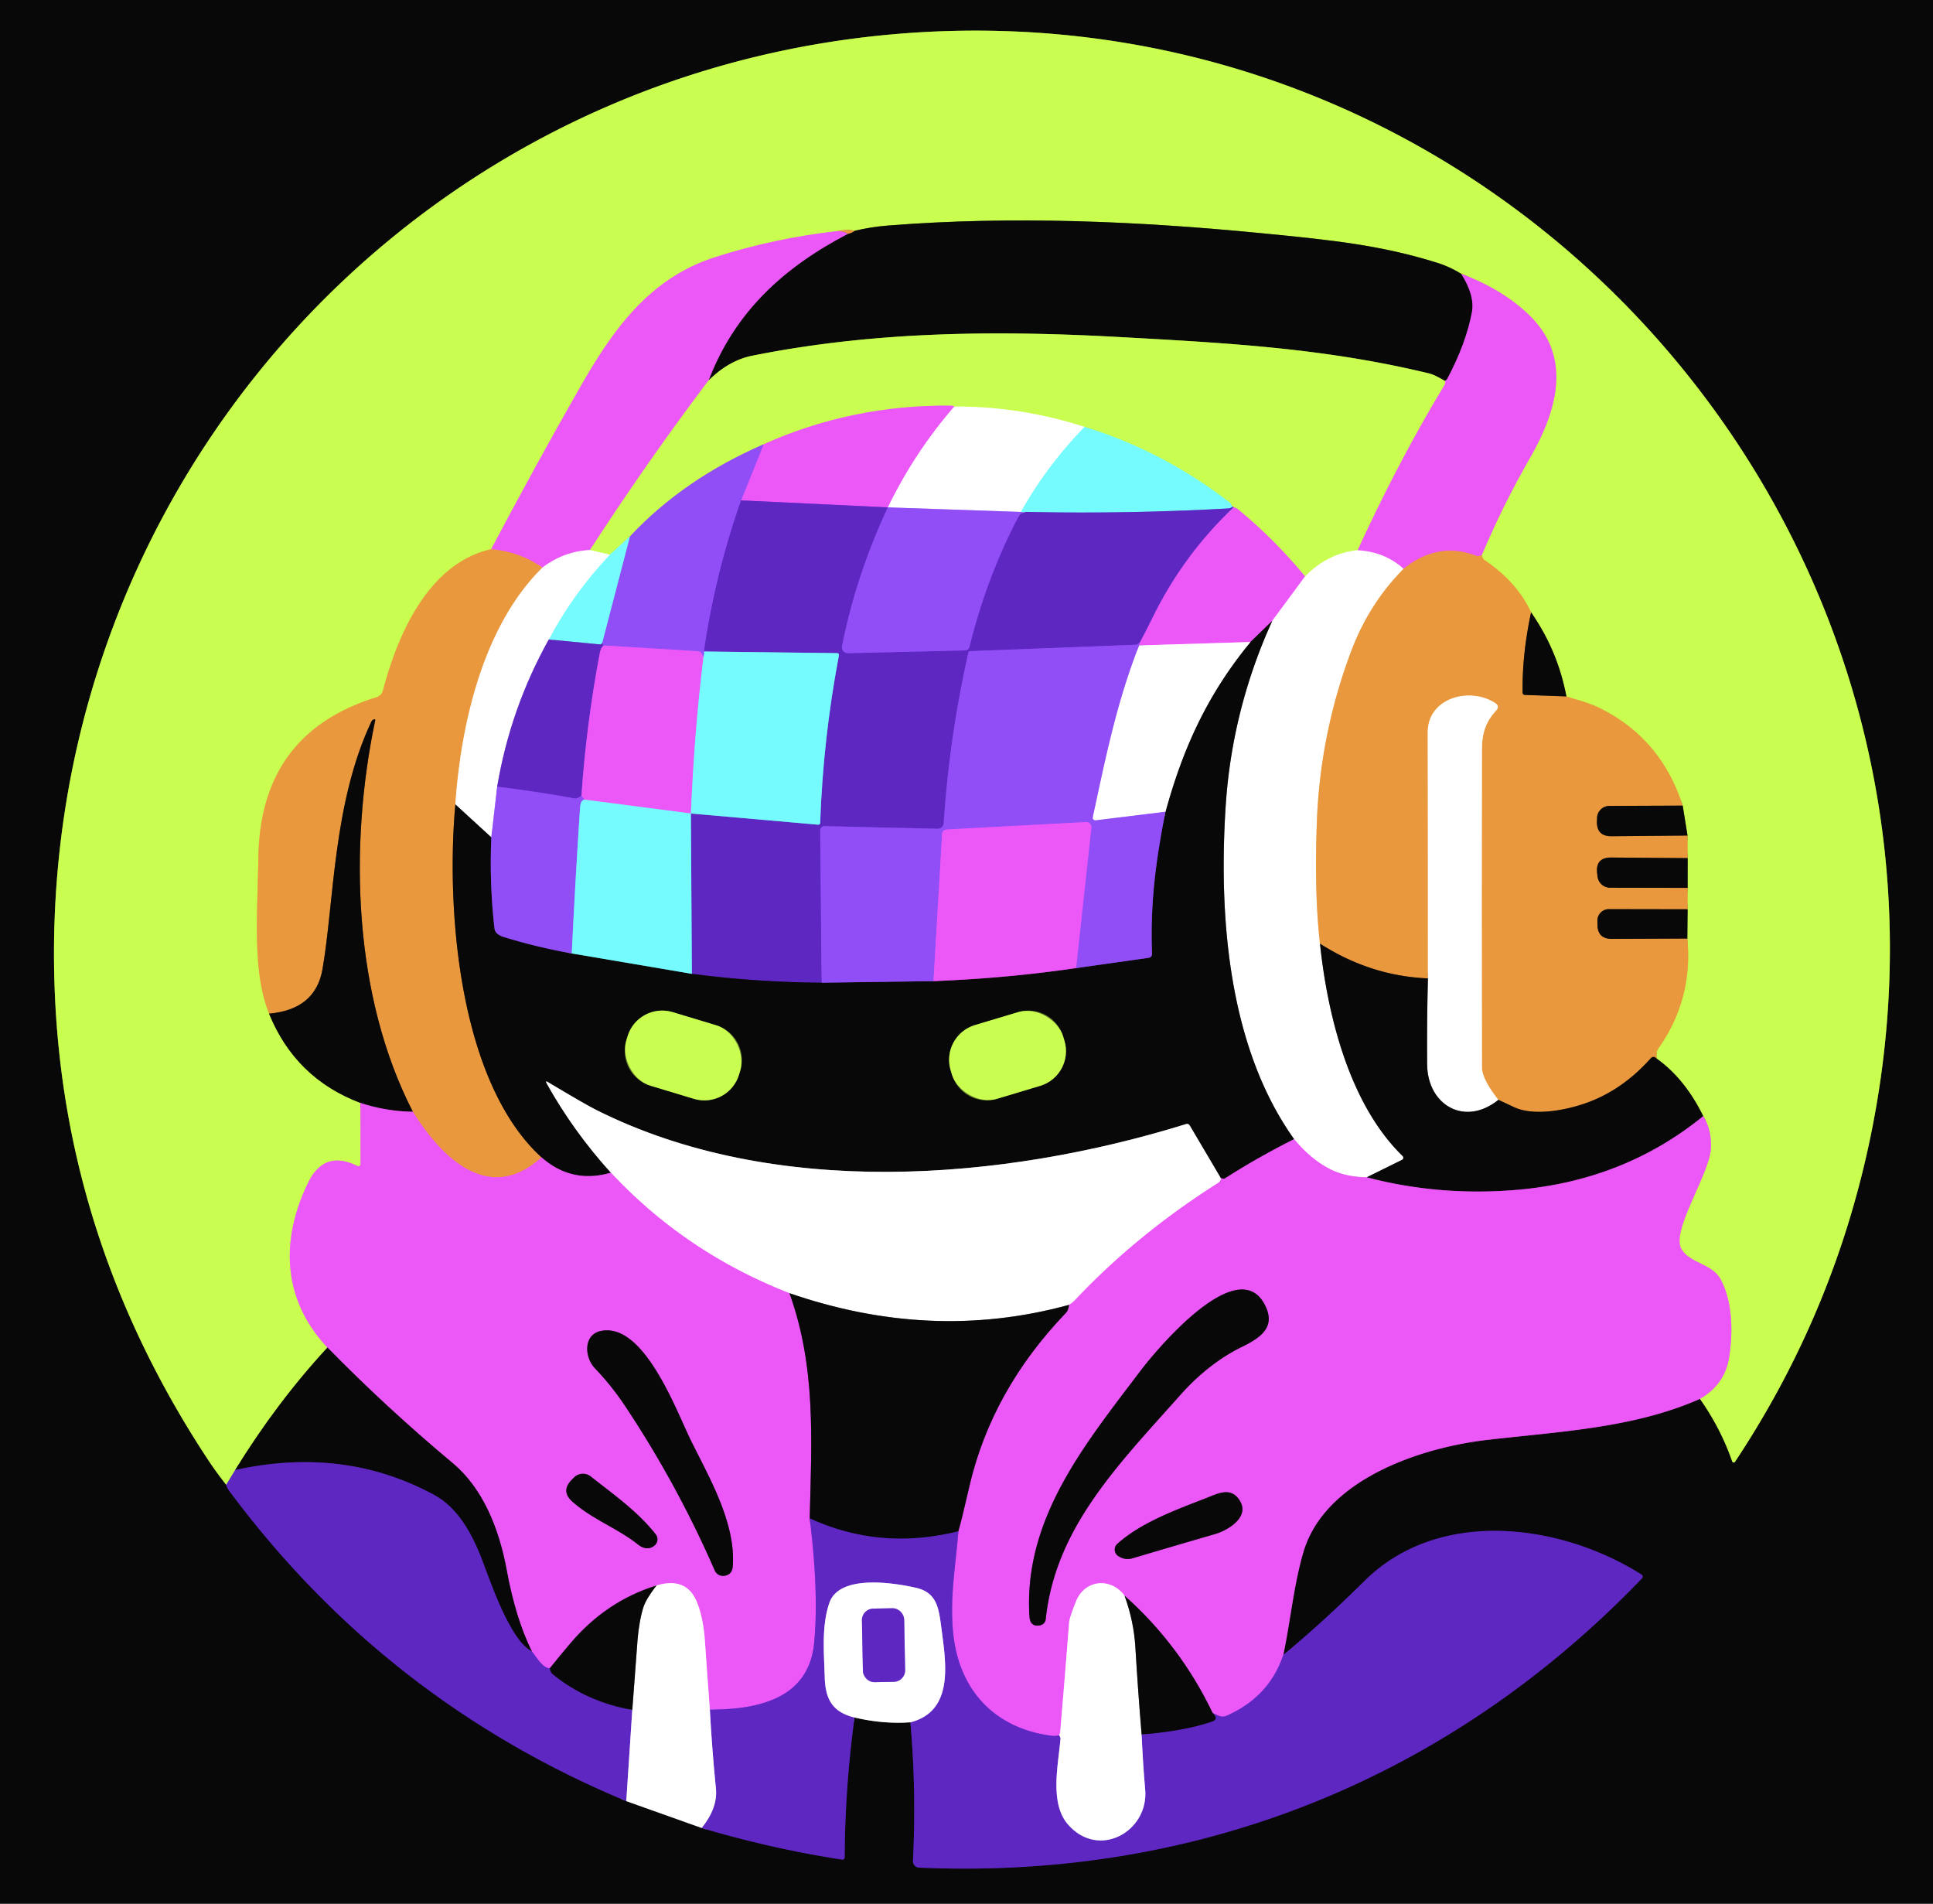<?xml version="1.0" encoding="UTF-8" standalone="no"?>
<!DOCTYPE svg PUBLIC "-//W3C//DTD SVG 1.1//EN" "http://www.w3.org/Graphics/SVG/1.1/DTD/svg11.dtd">
<svg xmlns="http://www.w3.org/2000/svg" version="1.1" viewBox="0.00 0.00 390.00 384.00">
<rect x="0.00" y="0.00" width="390.00" height="384.00" fill="#333333" stroke="none"/>
<g stroke-width="2.00" fill="none" stroke-linecap="butt">
<path stroke="#331865" vector-effect="non-scaling-stroke" d="
  M 45.64 299.51
  Q 45.74 300.05 46.35 300.87
  Q 77.83 343.14 126.36 363.32"
/>
<path stroke="#848484" vector-effect="non-scaling-stroke" d="
  M 126.36 363.32
  L 141.57 368.73"
/>
<path stroke="#331865" vector-effect="non-scaling-stroke" d="
  M 141.57 368.73
  Q 155.53 372.89 169.82 375.10
  Q 170.42 375.19 170.42 374.58
  Q 170.48 360.75 172.40 346.45"
/>
<path stroke="#848484" vector-effect="non-scaling-stroke" d="
  M 172.40 346.45
  Q 178.19 347.81 183.68 347.42"
/>
<path stroke="#331865" vector-effect="non-scaling-stroke" d="
  M 183.68 347.42
  Q 184.90 361.12 184.20 375.37
  A 1.29 1.29 0.0 0 0 185.44 376.73
  C 241.61 379.22 292.39 358.85 331.28 318.39
  A 0.51 0.51 0.0 0 0 331.18 317.61
  C 314.64 307.20 290.23 304.15 275.35 318.86
  Q 266.58 327.54 258.92 333.82"
/>
<path stroke="#7a3080" vector-effect="non-scaling-stroke" d="
  M 258.92 333.82
  C 260.39 326.82 260.99 319.94 262.93 313.22
  C 267.11 298.72 285.98 292.10 300.01 290.46
  C 314.59 288.76 329.55 288.11 342.99 282.18"
/>
<path stroke="#69832c" vector-effect="non-scaling-stroke" d="
  M 342.99 282.18
  Q 347.23 288.24 349.48 294.78
  A 0.33 0.32 52.3 0 0 350.06 294.86
  Q 368.39 267.25 376.07 235.21
  C 405.59 112.10 306.13 -4.27 180.01 6.93
  C 81.14 15.72 7.44 100.12 11.02 199.25
  Q 12.86 250.50 42.18 294.77
  Q 43.64 296.97 45.64 299.51"
/>
<path stroke="#daaba4" vector-effect="non-scaling-stroke" d="
  M 342.99 282.18
  Q 347.97 279.28 348.85 273.90
  C 349.64 268.99 349.64 262.65 347.14 258.05
  C 345.39 254.83 340.80 254.84 339.20 251.86
  C 337.20 248.16 344.91 236.81 345.18 231.70
  Q 345.37 227.92 343.64 225.15"
/>
<path stroke="#69832c" vector-effect="non-scaling-stroke" d="
  M 343.64 225.15
  Q 339.93 217.58 334.22 213.52"
/>
<path stroke="#d9cb47" vector-effect="non-scaling-stroke" d="
  M 334.22 213.52
  Q 334.10 212.19 334.56 211.54
  Q 341.62 201.54 340.43 189.32"
/>
<path stroke="#69832c" vector-effect="non-scaling-stroke" d="
  M 340.43 189.32
  L 340.49 183.42"
/>
<path stroke="#d9cb47" vector-effect="non-scaling-stroke" d="
  M 340.49 183.42
  L 340.49 179.10"
/>
<path stroke="#69832c" vector-effect="non-scaling-stroke" d="
  M 340.49 179.10
  L 340.50 173.10"
/>
<path stroke="#d9cb47" vector-effect="non-scaling-stroke" d="
  M 340.50 173.10
  L 340.47 168.54"
/>
<path stroke="#69832c" vector-effect="non-scaling-stroke" d="
  M 340.47 168.54
  L 339.50 162.51"
/>
<path stroke="#d9cb47" vector-effect="non-scaling-stroke" d="
  M 339.50 162.51
  Q 335.02 148.66 322.27 142.60
  C 320.44 141.73 318.07 141.15 316.03 140.48"
/>
<path stroke="#69832c" vector-effect="non-scaling-stroke" d="
  M 316.03 140.48
  Q 314.30 131.27 308.91 123.53"
/>
<path stroke="#d9cb47" vector-effect="non-scaling-stroke" d="
  M 308.91 123.53
  Q 306.05 117.34 299.37 112.88
  Q 299.14 112.72 298.95 112.00"
/>
<path stroke="#daaba4" vector-effect="non-scaling-stroke" d="
  M 298.95 112.00
  Q 303.22 101.88 308.71 92.32
  C 314.00 83.13 317.32 72.26 308.72 63.76
  Q 303.32 58.43 294.82 55.24"
/>
<path stroke="#69832c" vector-effect="non-scaling-stroke" d="
  M 294.82 55.24
  Q 292.50 53.80 290.00 53.02
  C 278.65 49.46 268.82 48.44 254.89 47.08
  C 229.82 44.62 204.39 43.51 179.25 45.49
  Q 175.79 45.76 172.46 46.55"
/>
<path stroke="#d9cb47" vector-effect="non-scaling-stroke" d="
  M 172.46 46.55
  Q 170.78 46.22 168.80 46.64"
/>
<path stroke="#daaba4" vector-effect="non-scaling-stroke" d="
  M 168.80 46.64
  Q 156.23 48.06 144.28 51.88
  C 130.83 56.17 123.50 66.82 116.98 78.22
  Q 107.90 94.13 99.11 110.78"
/>
<path stroke="#d9cb47" vector-effect="non-scaling-stroke" d="
  M 99.11 110.78
  C 86.55 113.61 80.30 127.78 77.28 139.24
  A 2.02 2.01 88.7 0 1 75.92 140.67
  Q 52.59 147.88 52.14 172.76
  C 51.92 184.89 50.92 196.06 54.29 204.47"
/>
<path stroke="#69832c" vector-effect="non-scaling-stroke" d="
  M 54.29 204.47
  Q 59.59 217.51 72.72 222.48"
/>
<path stroke="#daaba4" vector-effect="non-scaling-stroke" d="
  M 72.72 222.48
  L 72.73 234.82
  A 0.42 0.42 0.0 0 1 72.12 235.20
  Q 65.44 231.91 62.21 238.49
  C 56.53 250.07 56.94 262.15 66.07 271.83"
/>
<path stroke="#69832c" vector-effect="non-scaling-stroke" d="
  M 66.07 271.83
  Q 55.90 282.82 47.45 296.53"
/>
<path stroke="#949289" vector-effect="non-scaling-stroke" d="
  M 47.45 296.53
  L 45.64 299.51"
/>
<path stroke="#ea789b" vector-effect="non-scaling-stroke" d="
  M 171.07 47.17
  Q 170.00 46.56 168.80 46.64"
/>
<path stroke="#331865" vector-effect="non-scaling-stroke" d="
  M 107.32 333.14
  C 102.95 330.93 99.06 319.37 97.32 314.80
  C 95.24 309.32 92.34 304.13 87.64 301.58
  Q 69.43 291.69 47.45 296.53"
/>
<path stroke="#7a3080" vector-effect="non-scaling-stroke" d="
  M 159.28 260.86
  C 164.69 275.85 163.74 290.72 163.37 306.29"
/>
<path stroke="#a540dd" vector-effect="non-scaling-stroke" d="
  M 163.37 306.29
  Q 165.24 321.43 164.25 331.50
  C 163.13 342.93 152.43 344.86 143.22 344.86"
/>
<path stroke="#f5acfb" vector-effect="non-scaling-stroke" d="
  M 143.22 344.86
  Q 142.69 337.97 142.24 331.25
  Q 141.90 326.22 140.54 323.01
  Q 138.42 318.04 132.45 319.82"
/>
<path stroke="#7a3080" vector-effect="non-scaling-stroke" d="
  M 132.45 319.82
  Q 122.31 322.99 115.14 331.42
  Q 113.03 333.91 110.93 336.52"
/>
<path stroke="#a540dd" vector-effect="non-scaling-stroke" d="
  M 110.93 336.52
  C 109.41 336.50 108.19 334.14 107.32 333.14"
/>
<path stroke="#7a3080" vector-effect="non-scaling-stroke" d="
  M 107.32 333.14
  Q 104.03 326.49 102.24 316.75
  C 100.64 308.01 97.24 300.07 91.35 295.15
  Q 77.97 283.98 66.07 271.83"
/>
<path stroke="#331865" vector-effect="non-scaling-stroke" d="
  M 110.93 336.52
  Q 111.04 337.32 111.53 337.72
  Q 118.37 343.30 127.57 344.91"
/>
<path stroke="#af93e1" vector-effect="non-scaling-stroke" d="
  M 127.57 344.91
  L 126.36 363.32"
/>
<path stroke="#7a3080" vector-effect="non-scaling-stroke" d="
  M 343.64 225.15
  Q 327.40 238.37 305.39 240.07
  Q 290.17 241.26 275.74 237.49"
/>
<path stroke="#7a3080" vector-effect="non-scaling-stroke" d="
  M 294.82 55.24
  Q 297.60 59.62 296.97 63.00
  Q 295.78 69.34 291.96 76.49
  Q 291.89 76.61 291.52 76.84"
/>
<path stroke="#69832c" vector-effect="non-scaling-stroke" d="
  M 291.52 76.84
  Q 289.38 75.58 288.42 75.35
  C 267.32 70.24 248.04 69.21 225.32 67.96
  C 198.94 66.51 175.01 67.09 151.74 71.76
  Q 147.04 72.71 142.97 76.74"
/>
<path stroke="#7a3080" vector-effect="non-scaling-stroke" d="
  M 142.97 76.74
  C 148.22 62.93 158.16 53.88 171.07 47.17"
/>
<path stroke="#795023" vector-effect="non-scaling-stroke" d="
  M 171.07 47.17
  Q 171.73 47.04 172.46 46.55"
/>
<path stroke="#daaba4" vector-effect="non-scaling-stroke" d="
  M 142.97 76.74
  Q 130.44 93.34 119.04 110.95"
/>
<path stroke="#f5acfb" vector-effect="non-scaling-stroke" d="
  M 119.04 110.95
  Q 113.71 111.23 109.43 114.51"
/>
<path stroke="#ea789b" vector-effect="non-scaling-stroke" d="
  M 109.43 114.51
  Q 105.00 111.34 99.11 110.78"
/>
<path stroke="#f4cc9f" vector-effect="non-scaling-stroke" d="
  M 109.43 114.51
  C 97.45 126.29 92.98 146.16 91.87 162.26"
/>
<path stroke="#795023" vector-effect="non-scaling-stroke" d="
  M 91.87 162.26
  C 89.98 183.31 92.51 218.15 109.25 233.46"
/>
<path stroke="#ea789b" vector-effect="non-scaling-stroke" d="
  M 109.25 233.46
  C 98.47 243.27 88.79 233.08 83.30 224.26"
/>
<path stroke="#795023" vector-effect="non-scaling-stroke" d="
  M 83.30 224.26
  C 71.31 200.96 70.36 170.79 75.70 145.31
  Q 75.76 145.03 75.48 145.11
  Q 75.36 145.14 75.24 145.21
  Q 75.04 145.32 74.92 145.58
  C 67.15 162.06 67.42 182.05 65.06 195.53
  Q 63.64 203.64 54.29 204.47"
/>
<path stroke="#7a3080" vector-effect="non-scaling-stroke" d="
  M 83.30 224.26
  Q 77.90 224.18 72.72 222.48"
/>
<path stroke="#795023" vector-effect="non-scaling-stroke" d="
  M 308.91 123.53
  Q 307.08 132.05 307.20 139.73
  A 0.46 0.45 90.0 0 0 307.64 140.18
  L 316.03 140.48"
/>
<path stroke="#795023" vector-effect="non-scaling-stroke" d="
  M 339.50 162.51
  L 324.71 162.57
  A 2.50 2.50 0.0 0 0 322.22 164.99
  L 322.20 165.67
  Q 322.11 168.71 325.15 168.68
  L 340.47 168.54"
/>
<path stroke="#795023" vector-effect="non-scaling-stroke" d="
  M 340.50 173.10
  L 325.10 172.98
  Q 321.88 172.95 322.24 176.15
  L 322.31 176.79
  A 2.57 2.57 0.0 0 0 324.85 179.07
  L 340.49 179.10"
/>
<path stroke="#795023" vector-effect="non-scaling-stroke" d="
  M 340.49 183.42
  L 324.61 183.39
  A 2.32 2.32 0.0 0 0 322.29 185.71
  L 322.30 186.48
  Q 322.30 189.40 325.22 189.39
  L 340.43 189.32"
/>
<path stroke="#795023" vector-effect="non-scaling-stroke" d="
  M 334.22 213.52
  Q 333.58 212.89 333.02 213.52
  Q 327.40 219.79 320.33 222.39
  C 316.24 223.90 309.52 225.26 305.44 223.32
  Q 303.77 222.53 302.31 221.86"
/>
<path stroke="#f4cc9f" vector-effect="non-scaling-stroke" d="
  M 302.31 221.86
  Q 298.99 217.69 298.99 215.25
  Q 298.92 183.19 298.99 151.13
  C 298.99 147.88 299.78 145.60 301.84 143.34
  Q 302.66 142.45 301.64 141.80
  C 296.47 138.48 288.04 140.78 288.06 147.75
  Q 288.11 172.47 288.10 197.36"
/>
<path stroke="#795023" vector-effect="non-scaling-stroke" d="
  M 288.10 197.36
  Q 276.50 196.88 266.32 190.35"
/>
<path stroke="#ea789b" vector-effect="non-scaling-stroke" d="
  M 298.95 112.00
  C 298.53 112.15 298.14 112.25 297.69 112.08
  Q 290.05 109.20 283.18 114.75"
/>
<path stroke="#f5acfb" vector-effect="non-scaling-stroke" d="
  M 283.18 114.75
  Q 279.43 111.33 273.89 110.99"
/>
<path stroke="#daaba4" vector-effect="non-scaling-stroke" d="
  M 273.89 110.99
  Q 282.42 92.50 291.34 77.81
  Q 291.73 77.16 291.52 76.84"
/>
<path stroke="#a540dd" vector-effect="non-scaling-stroke" d="
  M 258.92 333.82
  Q 256.09 342.28 247.54 346.07
  Q 246.77 346.41 246.09 346.19
  Q 245.48 345.98 244.67 345.56"
/>
<path stroke="#7a3080" vector-effect="non-scaling-stroke" d="
  M 244.67 345.56
  Q 238.13 331.90 226.89 321.88"
/>
<path stroke="#f5acfb" vector-effect="non-scaling-stroke" d="
  M 226.89 321.88
  C 224.14 318.14 218.85 318.60 217.09 323.04
  Q 215.78 326.32 215.71 327.25
  Q 214.86 338.25 213.92 349.25
  Q 213.88 349.67 213.69 350.04"
/>
<path stroke="#a540dd" vector-effect="non-scaling-stroke" d="
  M 213.69 350.04
  Q 212.96 350.24 212.26 350.15
  C 200.63 348.67 193.31 340.86 192.27 328.99
  C 191.64 321.78 192.84 315.79 193.35 308.89"
/>
<path stroke="#7a3080" vector-effect="non-scaling-stroke" d="
  M 193.35 308.89
  Q 194.00 306.69 195.54 299.99
  Q 200.03 280.47 215.09 264.80
  Q 215.53 264.34 215.70 263.21"
/>
<path stroke="#af93e1" vector-effect="non-scaling-stroke" d="
  M 213.69 350.04
  Q 214.00 350.44 213.97 350.75
  C 213.50 356.11 211.74 363.73 215.47 368.02
  C 221.67 375.15 231.78 369.44 231.05 361.00
  Q 230.58 355.66 230.33 349.87"
/>
<path stroke="#331865" vector-effect="non-scaling-stroke" d="
  M 230.33 349.87
  Q 238.97 349.17 244.50 347.28
  Q 245.97 346.78 244.67 345.56"
/>
<path stroke="#af93e1" vector-effect="non-scaling-stroke" d="
  M 183.68 347.42
  C 192.45 345.19 190.87 335.59 189.99 328.86
  C 189.42 324.54 189.17 321.27 184.76 320.28
  C 180.57 319.33 169.38 317.45 167.34 323.32
  C 165.72 328.00 166.26 333.48 166.40 338.37
  C 166.53 342.88 168.07 345.39 172.40 346.45"
/>
<path stroke="#af93e1" vector-effect="non-scaling-stroke" d="
  M 141.57 368.73
  Q 144.84 364.68 144.44 360.75
  Q 143.64 352.74 143.22 344.86"
/>
<path stroke="#f5acfb" vector-effect="non-scaling-stroke" d="
  M 246.25 237.56
  Q 246.53 238.14 245.81 238.60
  Q 229.41 248.98 216.94 262.21
  Q 216.39 262.79 215.70 263.21"
/>
<path stroke="#848484" vector-effect="non-scaling-stroke" d="
  M 215.70 263.21
  C 196.68 268.42 177.89 267.28 159.28 260.86"
/>
<path stroke="#f5acfb" vector-effect="non-scaling-stroke" d="
  M 159.28 260.86
  Q 138.32 252.69 123.25 236.55"
/>
<path stroke="#848484" vector-effect="non-scaling-stroke" d="
  M 127.57 344.91
  Q 128.08 338.10 128.64 330.67
  C 128.81 328.49 129.27 325.81 129.85 324.09
  Q 130.38 322.51 132.45 319.82"
/>
<path stroke="#331865" vector-effect="non-scaling-stroke" d="
  M 193.35 308.89
  Q 177.61 312.83 163.37 306.29"
/>
<path stroke="#7a3080" vector-effect="non-scaling-stroke" d="
  M 261.10 229.79
  Q 253.91 233.39 247.20 237.67
  Q 246.80 237.92 246.25 237.56"
/>
<path stroke="#848484" vector-effect="non-scaling-stroke" d="
  M 246.25 237.56
  L 240.04 227.04
  Q 239.78 226.60 239.29 226.75
  C 202.23 238.24 156.19 241.90 120.34 223.92
  Q 117.89 222.69 110.56 218.29
  Q 109.96 217.93 110.30 218.54
  Q 115.66 228.16 123.25 236.55"
/>
<path stroke="#7a3080" vector-effect="non-scaling-stroke" d="
  M 123.25 236.55
  Q 115.41 238.86 109.25 233.46"
/>
<path stroke="#4d2b7f" vector-effect="non-scaling-stroke" d="
  M 99.13 168.91
  Q 98.73 178.16 99.76 187.26
  Q 99.90 188.48 101.70 189.03
  Q 108.29 191.06 115.36 192.33"
/>
<path stroke="#3f8283" vector-effect="non-scaling-stroke" d="
  M 115.36 192.33
  L 139.59 196.44"
/>
<path stroke="#4d2b7f" vector-effect="non-scaling-stroke" d="
  M 165.77 198.23
  L 188.34 197.91"
/>
<path stroke="#7a3080" vector-effect="non-scaling-stroke" d="
  M 188.34 197.91
  Q 203.19 197.33 217.11 195.28"
/>
<path stroke="#4d2b7f" vector-effect="non-scaling-stroke" d="
  M 217.11 195.28
  L 231.76 193.21
  A 0.78 0.77 -5.3 0 0 232.43 192.41
  C 232.06 182.66 233.09 174.05 235.14 163.75"
/>
<path stroke="#848484" vector-effect="non-scaling-stroke" d="
  M 235.14 163.75
  C 238.64 150.97 243.57 140.09 252.28 129.51"
/>
<path stroke="#f4cc9f" vector-effect="non-scaling-stroke" d="
  M 283.18 114.75
  Q 276.21 121.79 272.62 131.34
  Q 266.36 147.97 265.69 165.75
  Q 265.15 180.24 266.32 190.35"
/>
<path stroke="#848484" vector-effect="non-scaling-stroke" d="
  M 266.32 190.35
  C 267.85 204.91 272.28 222.78 282.99 233.19
  A 0.48 0.48 0.0 0 1 282.86 233.97
  L 275.74 237.49"
/>
<path stroke="#f5acfb" vector-effect="non-scaling-stroke" d="
  M 275.74 237.49
  Q 271.54 237.40 268.54 235.93
  Q 264.58 233.98 261.10 229.79"
/>
<path stroke="#848484" vector-effect="non-scaling-stroke" d="
  M 261.10 229.79
  C 247.77 211.11 245.88 184.78 247.28 162.76
  Q 248.52 143.24 256.68 125.25"
/>
<path stroke="#848484" vector-effect="non-scaling-stroke" d="
  M 302.31 221.86
  C 295.49 227.35 288.01 222.88 287.94 214.73
  Q 287.87 205.97 288.10 197.36"
/>
<path stroke="#e4fea8" vector-effect="non-scaling-stroke" d="
  M 273.89 110.99
  Q 267.90 111.61 263.31 116.28"
/>
<path stroke="#daaba4" vector-effect="non-scaling-stroke" d="
  M 263.31 116.28
  Q 257.13 108.79 249.77 102.73
  Q 249.55 102.54 249.27 102.45
  Q 249.13 102.40 248.93 102.31"
/>
<path stroke="#949289" vector-effect="non-scaling-stroke" d="
  M 248.93 102.31
  Q 249.24 102.56 248.71 102.21"
/>
<path stroke="#9ffca7" vector-effect="non-scaling-stroke" d="
  M 248.71 102.21
  Q 248.48 102.03 248.38 101.75
  A 0.86 0.82 -81.7 0 0 248.13 101.40
  Q 234.53 90.90 218.82 86.12"
/>
<path stroke="#e4fea8" vector-effect="non-scaling-stroke" d="
  M 218.82 86.12
  Q 205.90 81.95 192.54 82.01"
/>
<path stroke="#daaba4" vector-effect="non-scaling-stroke" d="
  M 192.54 82.01
  Q 192.26 81.83 191.75 81.83
  Q 171.83 81.66 154.07 89.63"
/>
<path stroke="#ada6a3" vector-effect="non-scaling-stroke" d="
  M 154.07 89.63
  Q 137.90 96.66 127.09 108.22"
/>
<path stroke="#9ffca7" vector-effect="non-scaling-stroke" d="
  M 127.09 108.22
  L 123.03 111.89"
/>
<path stroke="#e4fea8" vector-effect="non-scaling-stroke" d="
  M 123.03 111.89
  L 119.04 110.95"
/>
<path stroke="#af93e1" vector-effect="non-scaling-stroke" d="
  M 110.72 129.00
  Q 102.95 142.96 100.31 158.69"
/>
<path stroke="#c8a7fb" vector-effect="non-scaling-stroke" d="
  M 100.31 158.69
  L 99.13 168.91"
/>
<path stroke="#848484" vector-effect="non-scaling-stroke" d="
  M 99.13 168.91
  L 91.87 162.26"
/>
<path stroke="#848484" vector-effect="non-scaling-stroke" d="
  M 226.89 321.88
  Q 228.76 327.04 229.07 332.25
  Q 229.61 341.28 230.33 349.87"
/>
<path stroke="#be53f7" vector-effect="non-scaling-stroke" d="
  M 217.11 195.28
  L 220.19 166.98
  A 1.04 1.03 1.9 0 0 219.10 165.83
  L 190.90 167.33
  A 0.87 0.87 0.0 0 0 190.08 168.14
  L 188.34 197.91"
/>
<path stroke="#f5acfb" vector-effect="non-scaling-stroke" d="
  M 263.31 116.28
  L 256.68 125.25"
/>
<path stroke="#7a3080" vector-effect="non-scaling-stroke" d="
  M 256.68 125.25
  L 252.28 129.51"
/>
<path stroke="#f5acfb" vector-effect="non-scaling-stroke" d="
  M 252.28 129.51
  L 229.81 130.20"
/>
<path stroke="#be53f7" vector-effect="non-scaling-stroke" d="
  M 229.81 130.20
  Q 229.66 130.20 230.01 129.55"
/>
<path stroke="#c8a7fb" vector-effect="non-scaling-stroke" d="
  M 235.14 163.75
  L 221.05 165.48
  A 0.53 0.53 0.0 0 1 220.47 164.84
  C 223.05 152.94 225.24 141.84 229.81 130.20"
/>
<path stroke="#83a5fa" vector-effect="non-scaling-stroke" d="
  M 117.91 161.30
  Q 117.14 161.36 117.03 163.00
  Q 116.07 177.47 115.36 192.33"
/>
<path stroke="#783bdc" vector-effect="non-scaling-stroke" d="
  M 179.14 102.35
  Q 172.75 115.97 169.89 130.31
  A 1.21 1.21 0.0 0 0 171.11 131.76
  L 194.70 131.20
  A 0.96 0.96 0.0 0 0 195.60 130.48
  Q 199.10 116.26 205.65 103.90
  Q 205.87 103.48 206.98 103.26"
/>
<path stroke="#a540dd" vector-effect="non-scaling-stroke" d="
  M 248.93 102.31
  Q 238.69 111.99 232.48 124.72
  Q 231.28 127.18 230.01 129.55"
/>
<path stroke="#783bdc" vector-effect="non-scaling-stroke" d="
  M 230.01 129.55
  L 229.54 129.91
  Q 229.35 130.05 229.10 130.06
  L 195.73 131.35
  A 0.38 0.37 -83.8 0 0 195.38 131.64
  Q 191.55 148.65 190.40 166.06
  A 1.19 1.19 0.0 0 1 189.18 167.18
  L 166.42 166.65
  A 0.92 0.91 -89.4 0 0 165.48 167.58
  L 165.77 198.23"
/>
<path stroke="#331865" vector-effect="non-scaling-stroke" d="
  M 165.77 198.23
  Q 152.42 198.13 139.59 196.44"
/>
<path stroke="#6a91e0" vector-effect="non-scaling-stroke" d="
  M 139.59 196.44
  L 139.39 164.10"
/>
<path stroke="#6a91e0" vector-effect="non-scaling-stroke" d="
  M 139.39 164.10
  L 165.01 166.35
  Q 165.46 166.39 165.48 165.93
  Q 166.08 148.96 169.25 132.27
  Q 169.35 131.75 168.82 131.75
  L 142.03 131.42"
/>
<path stroke="#6a91e0" vector-effect="non-scaling-stroke" d="
  M 248.71 102.21
  Q 248.27 102.54 247.75 102.57
  Q 227.35 103.70 206.98 103.26"
/>
<path stroke="#83a5fa" vector-effect="non-scaling-stroke" d="
  M 206.98 103.26
  Q 206.72 103.40 205.98 103.27"
/>
<path stroke="#f5acfb" vector-effect="non-scaling-stroke" d="
  M 192.54 82.01
  Q 184.52 91.25 179.14 102.35"
/>
<path stroke="#a540dd" vector-effect="non-scaling-stroke" d="
  M 179.14 102.35
  L 149.52 100.94"
/>
<path stroke="#be53f7" vector-effect="non-scaling-stroke" d="
  M 149.52 100.94
  L 154.07 89.63"
/>
<path stroke="#783bdc" vector-effect="non-scaling-stroke" d="
  M 149.52 100.94
  Q 144.30 115.79 142.03 131.42"
/>
<path stroke="#83a5fa" vector-effect="non-scaling-stroke" d="
  M 142.03 131.42
  Q 142.11 131.79 141.94 132.48"
/>
<path stroke="#be53f7" vector-effect="non-scaling-stroke" d="
  M 141.94 132.48
  L 141.50 131.75
  Q 141.29 131.39 140.87 131.37
  L 121.76 130.20"
/>
<path stroke="#783bdc" vector-effect="non-scaling-stroke" d="
  M 121.76 130.20
  Q 121.65 129.92 121.48 129.74"
/>
<path stroke="#83a5fa" vector-effect="non-scaling-stroke" d="
  M 121.48 129.74
  L 127.09 108.22"
/>
<path stroke="#6a91e0" vector-effect="non-scaling-stroke" d="
  M 121.48 129.74
  Q 121.38 129.82 121.30 129.92
  Q 121.24 130.01 121.13 130.00
  L 110.72 129.00"
/>
<path stroke="#bafdfe" vector-effect="non-scaling-stroke" d="
  M 110.72 129.00
  Q 115.56 119.81 123.03 111.89"
/>
<path stroke="#bafdfe" vector-effect="non-scaling-stroke" d="
  M 218.82 86.12
  Q 211.15 94.04 205.98 103.27"
/>
<path stroke="#c8a7fb" vector-effect="non-scaling-stroke" d="
  M 205.98 103.27
  L 179.14 102.35"
/>
<path stroke="#a540dd" vector-effect="non-scaling-stroke" d="
  M 121.76 130.20
  Q 121.20 130.73 121.01 131.75
  Q 118.30 146.04 117.31 160.53"
/>
<path stroke="#783bdc" vector-effect="non-scaling-stroke" d="
  M 117.31 160.53
  Q 116.44 161.15 116.00 161.07
  Q 108.33 159.67 100.31 158.69"
/>
<path stroke="#b0aafa" vector-effect="non-scaling-stroke" d="
  M 141.94 132.48
  C 140.59 143.70 139.92 152.50 139.39 164.10"
/>
<path stroke="#b0aafa" vector-effect="non-scaling-stroke" d="
  M 139.39 164.10
  L 117.91 161.30"
/>
<path stroke="#be53f7" vector-effect="non-scaling-stroke" d="
  M 117.91 161.30
  L 117.31 160.53"
/>
<path stroke="#69832c" vector-effect="non-scaling-stroke" d="
  M 149.363 215.913
  A 7.30 7.30 0.0 0 0 144.484 206.815
  L 135.715 204.167
  A 7.30 7.30 0.0 0 0 126.617 209.046
  L 126.357 209.907
  A 7.30 7.30 0.0 0 0 131.236 219.006
  L 140.005 221.653
  A 7.30 7.30 0.0 0 0 149.103 216.774
  L 149.363 215.913"
/>
<path stroke="#69832c" vector-effect="non-scaling-stroke" d="
  M 214.501 209.074
  A 7.31 7.31 0.0 0 0 205.399 204.173
  L 196.702 206.782
  A 7.31 7.31 0.0 0 0 191.8 215.884
  L 192.059 216.746
  A 7.31 7.31 0.0 0 0 201.161 221.647
  L 209.858 219.038
  A 7.31 7.31 0.0 0 0 214.76 209.936
  L 214.501 209.074"
/>
<path stroke="#7a3080" vector-effect="non-scaling-stroke" d="
  M 139.41 290.60
  C 136.47 284.66 129.97 266.71 121.25 268.48
  C 117.69 269.20 117.88 273.75 120.02 275.99
  Q 123.47 279.61 126.22 283.76
  Q 136.71 299.58 144.21 316.80
  A 1.81 1.81 0.0 0 0 145.98 317.88
  C 147.05 317.81 147.74 317.17 147.83 316.05
  C 148.52 307.31 143.14 298.15 139.41 290.60"
/>
<path stroke="#7a3080" vector-effect="non-scaling-stroke" d="
  M 115.53 302.95
  C 119.71 306.61 124.53 308.22 128.76 311.58
  C 129.82 312.42 130.99 312.61 132.03 311.78
  A 1.63 1.62 -38.4 0 0 132.30 309.51
  C 128.75 304.97 123.83 301.49 119.18 297.83
  A 2.54 2.54 0.0 0 0 115.82 298.03
  L 115.38 298.48
  Q 113.07 300.79 115.53 302.95"
/>
<path stroke="#7a3080" vector-effect="non-scaling-stroke" d="
  M 210.98 326.63
  C 212.93 308.24 225.45 295.63 238.14 281.39
  Q 243.85 274.97 250.66 271.64
  C 254.52 269.75 257.51 267.57 255.13 263.10
  C 249.61 252.75 233.25 272.36 230.07 276.57
  C 218.99 291.25 206.49 306.30 207.70 326.02
  Q 207.84 328.26 209.86 327.85
  A 1.40 1.40 0.0 0 0 210.98 326.63"
/>
<path stroke="#7a3080" vector-effect="non-scaling-stroke" d="
  M 243.43 302.17
  C 237.48 304.48 230.17 307.13 225.42 311.44
  A 1.55 1.55 0.0 0 0 225.64 313.90
  Q 227.01 314.77 228.47 314.34
  Q 236.79 311.87 245.13 309.45
  C 247.91 308.64 252.34 305.89 250.01 302.51
  C 248.24 299.93 245.74 301.26 243.43 302.17"
/>
<path stroke="#af93e1" vector-effect="non-scaling-stroke" d="
  M 182.421 326.679
  A 2.31 2.31 0.0 0 0 180.067 324.414
  L 176.168 324.489
  A 2.31 2.31 0.0 0 0 173.903 326.843
  L 174.099 337.061
  A 2.31 2.31 0.0 0 0 176.453 339.326
  L 180.352 339.251
  A 2.31 2.31 0.0 0 0 182.617 336.897
  L 182.421 326.679"
/>
</g>
<path fill="#080808" d="
  M 0.00 0.00
  L 390.00 0.00
  L 390.00 384.00
  L 0.00 384.00
  L 0.00 0.00
  Z
  M 45.64 299.51
  Q 45.74 300.05 46.35 300.87
  Q 77.83 343.14 126.36 363.32
  L 141.57 368.73
  Q 155.53 372.89 169.82 375.10
  Q 170.42 375.19 170.42 374.58
  Q 170.48 360.75 172.40 346.45
  Q 178.19 347.81 183.68 347.42
  Q 184.90 361.12 184.20 375.37
  A 1.29 1.29 0.0 0 0 185.44 376.73
  C 241.61 379.22 292.39 358.85 331.28 318.39
  A 0.51 0.51 0.0 0 0 331.18 317.61
  C 314.64 307.20 290.23 304.15 275.35 318.86
  Q 266.58 327.54 258.92 333.82
  C 260.39 326.82 260.99 319.94 262.93 313.22
  C 267.11 298.72 285.98 292.10 300.01 290.46
  C 314.59 288.76 329.55 288.11 342.99 282.18
  Q 347.23 288.24 349.48 294.78
  A 0.33 0.32 52.3 0 0 350.06 294.86
  Q 368.39 267.25 376.07 235.21
  C 405.59 112.10 306.13 -4.27 180.01 6.93
  C 81.14 15.72 7.44 100.12 11.02 199.25
  Q 12.86 250.50 42.18 294.77
  Q 43.64 296.97 45.64 299.51
  Z"
/>
<path fill="#c9fd50" d="
  M 342.99 282.18
  Q 347.97 279.28 348.85 273.90
  C 349.64 268.99 349.64 262.65 347.14 258.05
  C 345.39 254.83 340.80 254.84 339.20 251.86
  C 337.20 248.16 344.91 236.81 345.18 231.70
  Q 345.37 227.92 343.64 225.15
  Q 339.93 217.58 334.22 213.52
  Q 334.10 212.19 334.56 211.54
  Q 341.62 201.54 340.43 189.32
  L 340.49 183.42
  L 340.49 179.10
  L 340.50 173.10
  L 340.47 168.54
  L 339.50 162.51
  Q 335.02 148.66 322.27 142.60
  C 320.44 141.73 318.07 141.15 316.03 140.48
  Q 314.30 131.27 308.91 123.53
  Q 306.05 117.34 299.37 112.88
  Q 299.14 112.72 298.95 112.00
  Q 303.22 101.88 308.71 92.32
  C 314.00 83.13 317.32 72.26 308.72 63.76
  Q 303.32 58.43 294.82 55.24
  Q 292.50 53.80 290.00 53.02
  C 278.65 49.46 268.82 48.44 254.89 47.08
  C 229.82 44.62 204.39 43.51 179.25 45.49
  Q 175.79 45.76 172.46 46.55
  Q 170.78 46.22 168.80 46.64
  Q 156.23 48.06 144.28 51.88
  C 130.83 56.17 123.50 66.82 116.98 78.22
  Q 107.90 94.13 99.11 110.78
  C 86.55 113.61 80.30 127.78 77.28 139.24
  A 2.02 2.01 88.7 0 1 75.92 140.67
  Q 52.59 147.88 52.14 172.76
  C 51.92 184.89 50.92 196.06 54.29 204.47
  Q 59.59 217.51 72.72 222.48
  L 72.73 234.82
  A 0.42 0.42 0.0 0 1 72.12 235.20
  Q 65.44 231.91 62.21 238.49
  C 56.53 250.07 56.94 262.15 66.07 271.83
  Q 55.90 282.82 47.45 296.53
  L 45.64 299.51
  Q 43.64 296.97 42.18 294.77
  Q 12.86 250.50 11.02 199.25
  C 7.44 100.12 81.14 15.72 180.01 6.93
  C 306.13 -4.27 405.59 112.10 376.07 235.21
  Q 368.39 267.25 350.06 294.86
  A 0.33 0.32 52.3 0 1 349.48 294.78
  Q 347.23 288.24 342.99 282.18
  Z"
/>
<path fill="#080808" d="
  M 294.82 55.24
  Q 297.60 59.62 296.97 63.00
  Q 295.78 69.34 291.96 76.49
  Q 291.89 76.61 291.52 76.84
  Q 289.38 75.58 288.42 75.35
  C 267.32 70.24 248.04 69.21 225.32 67.96
  C 198.94 66.51 175.01 67.09 151.74 71.76
  Q 147.04 72.71 142.97 76.74
  C 148.22 62.93 158.16 53.88 171.07 47.17
  Q 171.73 47.04 172.46 46.55
  Q 175.79 45.76 179.25 45.49
  C 204.39 43.51 229.82 44.62 254.89 47.08
  C 268.82 48.44 278.65 49.46 290.00 53.02
  Q 292.50 53.80 294.82 55.24
  Z"
/>
<path fill="#e9983e" d="
  M 172.46 46.55
  Q 171.73 47.04 171.07 47.17
  Q 170.00 46.56 168.80 46.64
  Q 170.78 46.22 172.46 46.55
  Z"
/>
<path fill="#eb58f7" d="
  M 168.80 46.64
  Q 170.00 46.56 171.07 47.17
  C 158.16 53.88 148.22 62.93 142.97 76.74
  Q 130.44 93.34 119.04 110.95
  Q 113.71 111.23 109.43 114.51
  Q 105.00 111.34 99.11 110.78
  Q 107.90 94.13 116.98 78.22
  C 123.50 66.82 130.83 56.17 144.28 51.88
  Q 156.23 48.06 168.80 46.64
  Z"
/>
<path fill="#eb58f7" d="
  M 294.82 55.24
  Q 303.32 58.43 308.72 63.76
  C 317.32 72.26 314.00 83.13 308.71 92.32
  Q 303.22 101.88 298.95 112.00
  C 298.53 112.15 298.14 112.25 297.69 112.08
  Q 290.05 109.20 283.18 114.75
  Q 279.43 111.33 273.89 110.99
  Q 282.42 92.50 291.34 77.81
  Q 291.73 77.16 291.52 76.84
  Q 291.89 76.61 291.96 76.49
  Q 295.78 69.34 296.97 63.00
  Q 297.60 59.62 294.82 55.24
  Z"
/>
<path fill="#c9fd50" d="
  M 291.52 76.84
  Q 291.73 77.16 291.34 77.81
  Q 282.42 92.50 273.89 110.99
  Q 267.90 111.61 263.31 116.28
  Q 257.13 108.79 249.77 102.73
  Q 249.55 102.54 249.27 102.45
  Q 249.13 102.40 248.93 102.31
  Q 249.24 102.56 248.71 102.21
  Q 248.48 102.03 248.38 101.75
  A 0.86 0.82 -81.7 0 0 248.13 101.40
  Q 234.53 90.90 218.82 86.12
  Q 205.90 81.95 192.54 82.01
  Q 192.26 81.83 191.75 81.83
  Q 171.83 81.66 154.07 89.63
  Q 137.90 96.66 127.09 108.22
  L 123.03 111.89
  L 119.04 110.95
  Q 130.44 93.34 142.97 76.74
  Q 147.04 72.71 151.74 71.76
  C 175.01 67.09 198.94 66.51 225.32 67.96
  C 248.04 69.21 267.32 70.24 288.42 75.35
  Q 289.38 75.58 291.52 76.84
  Z"
/>
<path fill="#eb58f7" d="
  M 192.54 82.01
  Q 184.52 91.25 179.14 102.35
  L 149.52 100.94
  L 154.07 89.63
  Q 171.83 81.66 191.75 81.83
  Q 192.26 81.83 192.54 82.01
  Z"
/>
<path fill="#ffffff" d="
  M 218.82 86.12
  Q 211.15 94.04 205.98 103.27
  L 179.14 102.35
  Q 184.52 91.25 192.54 82.01
  Q 205.90 81.95 218.82 86.12
  Z"
/>
<path fill="#75fbfd" d="
  M 218.82 86.12
  Q 234.53 90.90 248.13 101.40
  A 0.86 0.82 -81.7 0 1 248.38 101.75
  Q 248.48 102.03 248.71 102.21
  Q 248.27 102.54 247.75 102.57
  Q 227.35 103.70 206.98 103.26
  Q 206.72 103.40 205.98 103.27
  Q 211.15 94.04 218.82 86.12
  Z"
/>
<path fill="#914ef6" d="
  M 154.07 89.63
  L 149.52 100.94
  Q 144.30 115.79 142.03 131.42
  Q 142.11 131.79 141.94 132.48
  L 141.50 131.75
  Q 141.29 131.39 140.87 131.37
  L 121.76 130.20
  Q 121.65 129.92 121.48 129.74
  L 127.09 108.22
  Q 137.90 96.66 154.07 89.63
  Z"
/>
<path fill="#5e27c2" d="
  M 149.52 100.94
  L 179.14 102.35
  Q 172.75 115.97 169.89 130.31
  A 1.21 1.21 0.0 0 0 171.11 131.76
  L 194.70 131.20
  A 0.96 0.96 0.0 0 0 195.60 130.48
  Q 199.10 116.26 205.65 103.90
  Q 205.87 103.48 206.98 103.26
  Q 227.35 103.70 247.75 102.57
  Q 248.27 102.54 248.71 102.21
  Q 249.24 102.56 248.93 102.31
  Q 238.69 111.99 232.48 124.72
  Q 231.28 127.18 230.01 129.55
  L 229.54 129.91
  Q 229.35 130.05 229.10 130.06
  L 195.73 131.35
  A 0.38 0.37 -83.8 0 0 195.38 131.64
  Q 191.55 148.65 190.40 166.06
  A 1.19 1.19 0.0 0 1 189.18 167.18
  L 166.42 166.65
  A 0.92 0.91 -89.4 0 0 165.48 167.58
  L 165.77 198.23
  Q 152.42 198.13 139.59 196.44
  L 139.39 164.10
  L 165.01 166.35
  Q 165.46 166.39 165.48 165.93
  Q 166.08 148.96 169.25 132.27
  Q 169.35 131.75 168.82 131.75
  L 142.03 131.42
  Q 144.30 115.79 149.52 100.94
  Z"
/>
<path fill="#914ef6" d="
  M 179.14 102.35
  L 205.98 103.27
  Q 206.72 103.40 206.98 103.26
  Q 205.87 103.48 205.65 103.90
  Q 199.10 116.26 195.60 130.48
  A 0.96 0.96 0.0 0 1 194.70 131.20
  L 171.11 131.76
  A 1.21 1.21 0.0 0 1 169.89 130.31
  Q 172.75 115.97 179.14 102.35
  Z"
/>
<path fill="#eb58f7" d="
  M 248.93 102.31
  Q 249.13 102.40 249.27 102.45
  Q 249.55 102.54 249.77 102.73
  Q 257.13 108.79 263.31 116.28
  L 256.68 125.25
  L 252.28 129.51
  L 229.81 130.20
  Q 229.66 130.20 230.01 129.55
  Q 231.28 127.18 232.48 124.72
  Q 238.69 111.99 248.93 102.31
  Z"
/>
<path fill="#75fbfd" d="
  M 127.09 108.22
  L 121.48 129.74
  Q 121.38 129.82 121.30 129.92
  Q 121.24 130.01 121.13 130.00
  L 110.72 129.00
  Q 115.56 119.81 123.03 111.89
  L 127.09 108.22
  Z"
/>
<path fill="#e9983e" d="
  M 99.11 110.78
  Q 105.00 111.34 109.43 114.51
  C 97.45 126.29 92.98 146.16 91.87 162.26
  C 89.98 183.31 92.51 218.15 109.25 233.46
  C 98.47 243.27 88.79 233.08 83.30 224.26
  C 71.31 200.96 70.36 170.79 75.70 145.31
  Q 75.76 145.03 75.48 145.11
  Q 75.36 145.14 75.24 145.21
  Q 75.04 145.32 74.92 145.58
  C 67.15 162.06 67.42 182.05 65.06 195.53
  Q 63.64 203.64 54.29 204.47
  C 50.92 196.06 51.92 184.89 52.14 172.76
  Q 52.59 147.88 75.92 140.67
  A 2.02 2.01 88.7 0 0 77.28 139.24
  C 80.30 127.78 86.55 113.61 99.11 110.78
  Z"
/>
<path fill="#ffffff" d="
  M 119.04 110.95
  L 123.03 111.89
  Q 115.56 119.81 110.72 129.00
  Q 102.95 142.96 100.31 158.69
  L 99.13 168.91
  L 91.87 162.26
  C 92.98 146.16 97.45 126.29 109.43 114.51
  Q 113.71 111.23 119.04 110.95
  Z"
/>
<path fill="#ffffff" d="
  M 273.89 110.99
  Q 279.43 111.33 283.18 114.75
  Q 276.21 121.79 272.62 131.34
  Q 266.36 147.97 265.69 165.75
  Q 265.15 180.24 266.32 190.35
  C 267.85 204.91 272.28 222.78 282.99 233.19
  A 0.48 0.48 0.0 0 1 282.86 233.97
  L 275.74 237.49
  Q 271.54 237.40 268.54 235.93
  Q 264.58 233.98 261.10 229.79
  C 247.77 211.11 245.88 184.78 247.28 162.76
  Q 248.52 143.24 256.68 125.25
  L 263.31 116.28
  Q 267.90 111.61 273.89 110.99
  Z"
/>
<path fill="#e9983e" d="
  M 298.95 112.00
  Q 299.14 112.72 299.37 112.88
  Q 306.05 117.34 308.91 123.53
  Q 307.08 132.05 307.20 139.73
  A 0.46 0.45 90.0 0 0 307.64 140.18
  L 316.03 140.48
  C 318.07 141.15 320.44 141.73 322.27 142.60
  Q 335.02 148.66 339.50 162.51
  L 324.71 162.57
  A 2.50 2.50 0.0 0 0 322.22 164.99
  L 322.20 165.67
  Q 322.11 168.71 325.15 168.68
  L 340.47 168.54
  L 340.50 173.10
  L 325.10 172.98
  Q 321.88 172.95 322.24 176.15
  L 322.31 176.79
  A 2.57 2.57 0.0 0 0 324.85 179.07
  L 340.49 179.10
  L 340.49 183.42
  L 324.61 183.39
  A 2.32 2.32 0.0 0 0 322.29 185.71
  L 322.30 186.48
  Q 322.30 189.40 325.22 189.39
  L 340.43 189.32
  Q 341.62 201.54 334.56 211.54
  Q 334.10 212.19 334.22 213.52
  Q 333.58 212.89 333.02 213.52
  Q 327.40 219.79 320.33 222.39
  C 316.24 223.90 309.52 225.26 305.44 223.32
  Q 303.77 222.53 302.31 221.86
  Q 298.99 217.69 298.99 215.25
  Q 298.92 183.19 298.99 151.13
  C 298.99 147.88 299.78 145.60 301.84 143.34
  Q 302.66 142.45 301.64 141.80
  C 296.47 138.48 288.04 140.78 288.06 147.75
  Q 288.11 172.47 288.10 197.36
  Q 276.50 196.88 266.32 190.35
  Q 265.15 180.24 265.69 165.75
  Q 266.36 147.97 272.62 131.34
  Q 276.21 121.79 283.18 114.75
  Q 290.05 109.20 297.69 112.08
  C 298.14 112.25 298.53 112.15 298.95 112.00
  Z"
/>
<path fill="#080808" d="
  M 308.91 123.53
  Q 314.30 131.27 316.03 140.48
  L 307.64 140.18
  A 0.46 0.45 90.0 0 1 307.20 139.73
  Q 307.08 132.05 308.91 123.53
  Z"
/>
<path fill="#080808" d="
  M 256.68 125.25
  Q 248.52 143.24 247.28 162.76
  C 245.88 184.78 247.77 211.11 261.10 229.79
  Q 253.91 233.39 247.20 237.67
  Q 246.80 237.92 246.25 237.56
  L 240.04 227.04
  Q 239.78 226.60 239.29 226.75
  C 202.23 238.24 156.19 241.90 120.34 223.92
  Q 117.89 222.69 110.56 218.29
  Q 109.96 217.93 110.30 218.54
  Q 115.66 228.16 123.25 236.55
  Q 115.41 238.86 109.25 233.46
  C 92.51 218.15 89.98 183.31 91.87 162.26
  L 99.13 168.91
  Q 98.73 178.16 99.76 187.26
  Q 99.90 188.48 101.70 189.03
  Q 108.29 191.06 115.36 192.33
  L 139.59 196.44
  Q 152.42 198.13 165.77 198.23
  L 188.34 197.91
  Q 203.19 197.33 217.11 195.28
  L 231.76 193.21
  A 0.78 0.77 -5.3 0 0 232.43 192.41
  C 232.06 182.66 233.09 174.05 235.14 163.75
  C 238.64 150.97 243.57 140.09 252.28 129.51
  L 256.68 125.25
  Z
  M 149.363 215.913
  A 7.30 7.30 0.0 0 0 144.484 206.815
  L 135.715 204.167
  A 7.30 7.30 0.0 0 0 126.617 209.046
  L 126.357 209.907
  A 7.30 7.30 0.0 0 0 131.236 219.006
  L 140.005 221.653
  A 7.30 7.30 0.0 0 0 149.103 216.774
  L 149.363 215.913
  Z
  M 214.501 209.074
  A 7.31 7.31 0.0 0 0 205.399 204.173
  L 196.702 206.782
  A 7.31 7.31 0.0 0 0 191.8 215.884
  L 192.059 216.746
  A 7.31 7.31 0.0 0 0 201.161 221.647
  L 209.858 219.038
  A 7.31 7.31 0.0 0 0 214.76 209.936
  L 214.501 209.074
  Z"
/>
<path fill="#5e27c2" d="
  M 110.72 129.00
  L 121.13 130.00
  Q 121.24 130.01 121.30 129.92
  Q 121.38 129.82 121.48 129.74
  Q 121.65 129.92 121.76 130.20
  Q 121.20 130.73 121.01 131.75
  Q 118.30 146.04 117.31 160.53
  Q 116.44 161.15 116.00 161.07
  Q 108.33 159.67 100.31 158.69
  Q 102.95 142.96 110.72 129.00
  Z"
/>
<path fill="#ffffff" d="
  M 252.28 129.51
  C 243.57 140.09 238.64 150.97 235.14 163.75
  L 221.05 165.48
  A 0.53 0.53 0.0 0 1 220.47 164.84
  C 223.05 152.94 225.24 141.84 229.81 130.20
  L 252.28 129.51
  Z"
/>
<path fill="#914ef6" d="
  M 230.01 129.55
  Q 229.66 130.20 229.81 130.20
  C 225.24 141.84 223.05 152.94 220.47 164.84
  A 0.53 0.53 0.0 0 0 221.05 165.48
  L 235.14 163.75
  C 233.09 174.05 232.06 182.66 232.43 192.41
  A 0.78 0.77 -5.3 0 1 231.76 193.21
  L 217.11 195.28
  L 220.19 166.98
  A 1.04 1.03 1.9 0 0 219.10 165.83
  L 190.90 167.33
  A 0.87 0.87 0.0 0 0 190.08 168.14
  L 188.34 197.91
  L 165.77 198.23
  L 165.48 167.58
  A 0.92 0.91 -89.4 0 1 166.42 166.65
  L 189.18 167.18
  A 1.19 1.19 0.0 0 0 190.40 166.06
  Q 191.55 148.65 195.38 131.64
  A 0.38 0.37 -83.8 0 1 195.73 131.35
  L 229.10 130.06
  Q 229.35 130.05 229.54 129.91
  L 230.01 129.55
  Z"
/>
<path fill="#eb58f7" d="
  M 121.76 130.20
  L 140.87 131.37
  Q 141.29 131.39 141.50 131.75
  L 141.94 132.48
  C 140.59 143.70 139.92 152.50 139.39 164.10
  L 117.91 161.30
  L 117.31 160.53
  Q 118.30 146.04 121.01 131.75
  Q 121.20 130.73 121.76 130.20
  Z"
/>
<path fill="#75fbfd" d="
  M 142.03 131.42
  L 168.82 131.75
  Q 169.35 131.75 169.25 132.27
  Q 166.08 148.96 165.48 165.93
  Q 165.46 166.39 165.01 166.35
  L 139.39 164.10
  C 139.92 152.50 140.59 143.70 141.94 132.48
  Q 142.11 131.79 142.03 131.42
  Z"
/>
<path fill="#ffffff" d="
  M 302.31 221.86
  C 295.49 227.35 288.01 222.88 287.94 214.73
  Q 287.87 205.97 288.10 197.36
  Q 288.11 172.47 288.06 147.75
  C 288.04 140.78 296.47 138.48 301.64 141.80
  Q 302.66 142.45 301.84 143.34
  C 299.78 145.60 298.99 147.88 298.99 151.13
  Q 298.92 183.19 298.99 215.25
  Q 298.99 217.69 302.31 221.86
  Z"
/>
<path fill="#080808" d="
  M 83.30 224.26
  Q 77.90 224.18 72.72 222.48
  Q 59.59 217.51 54.29 204.47
  Q 63.64 203.64 65.06 195.53
  C 67.42 182.05 67.15 162.06 74.92 145.58
  Q 75.04 145.32 75.24 145.21
  Q 75.36 145.14 75.48 145.11
  Q 75.76 145.03 75.70 145.31
  C 70.36 170.79 71.31 200.96 83.30 224.26
  Z"
/>
<path fill="#914ef6" d="
  M 100.31 158.69
  Q 108.33 159.67 116.00 161.07
  Q 116.44 161.15 117.31 160.53
  L 117.91 161.30
  Q 117.14 161.36 117.03 163.00
  Q 116.07 177.47 115.36 192.33
  Q 108.29 191.06 101.70 189.03
  Q 99.90 188.48 99.76 187.26
  Q 98.73 178.16 99.13 168.91
  L 100.31 158.69
  Z"
/>
<path fill="#75fbfd" d="
  M 117.91 161.30
  L 139.39 164.10
  L 139.59 196.44
  L 115.36 192.33
  Q 116.07 177.47 117.03 163.00
  Q 117.14 161.36 117.91 161.30
  Z"
/>
<path fill="#080808" d="
  M 339.50 162.51
  L 340.47 168.54
  L 325.15 168.68
  Q 322.11 168.71 322.20 165.67
  L 322.22 164.99
  A 2.50 2.50 0.0 0 1 324.71 162.57
  L 339.50 162.51
  Z"
/>
<path fill="#eb58f7" d="
  M 217.11 195.28
  Q 203.19 197.33 188.34 197.91
  L 190.08 168.14
  A 0.87 0.87 0.0 0 1 190.90 167.33
  L 219.10 165.83
  A 1.04 1.03 1.9 0 1 220.19 166.98
  L 217.11 195.28
  Z"
/>
<path fill="#080808" d="
  M 340.50 173.10
  L 340.49 179.10
  L 324.85 179.07
  A 2.57 2.57 0.0 0 1 322.31 176.79
  L 322.24 176.15
  Q 321.88 172.95 325.10 172.98
  L 340.50 173.10
  Z"
/>
<path fill="#080808" d="
  M 340.49 183.42
  L 340.43 189.32
  L 325.22 189.39
  Q 322.30 189.40 322.30 186.48
  L 322.29 185.71
  A 2.32 2.32 0.0 0 1 324.61 183.39
  L 340.49 183.42
  Z"
/>
<path fill="#080808" d="
  M 288.10 197.36
  Q 287.87 205.97 287.94 214.73
  C 288.01 222.88 295.49 227.35 302.31 221.86
  Q 303.77 222.53 305.44 223.32
  C 309.52 225.26 316.24 223.90 320.33 222.39
  Q 327.40 219.79 333.02 213.52
  Q 333.58 212.89 334.22 213.52
  Q 339.93 217.58 343.64 225.15
  Q 327.40 238.37 305.39 240.07
  Q 290.17 241.26 275.74 237.49
  L 282.86 233.97
  A 0.48 0.48 0.0 0 0 282.99 233.19
  C 272.28 222.78 267.85 204.91 266.32 190.35
  Q 276.50 196.88 288.10 197.36
  Z"
/>
<rect fill="#c9fd50" x="-11.88" y="-7.75" transform="translate(137.86,212.91) rotate(16.8)" width="23.76" height="15.50" rx="7.30"/>
<rect fill="#c9fd50" x="-11.85" y="-7.76" transform="translate(203.28,212.91) rotate(-16.7)" width="23.70" height="15.52" rx="7.31"/>
<path fill="#ffffff" d="
  M 246.25 237.56
  Q 246.53 238.14 245.81 238.60
  Q 229.41 248.98 216.94 262.21
  Q 216.39 262.79 215.70 263.21
  C 196.68 268.42 177.89 267.28 159.28 260.86
  Q 138.32 252.69 123.25 236.55
  Q 115.66 228.16 110.30 218.54
  Q 109.96 217.93 110.56 218.29
  Q 117.89 222.69 120.34 223.92
  C 156.19 241.90 202.23 238.24 239.29 226.75
  Q 239.78 226.60 240.04 227.04
  L 246.25 237.56
  Z"
/>
<path fill="#eb58f7" d="
  M 72.72 222.48
  Q 77.90 224.18 83.30 224.26
  C 88.79 233.08 98.47 243.27 109.25 233.46
  Q 115.41 238.86 123.25 236.55
  Q 138.32 252.69 159.28 260.86
  C 164.69 275.85 163.74 290.72 163.37 306.29
  Q 165.24 321.43 164.25 331.50
  C 163.13 342.93 152.43 344.86 143.22 344.86
  Q 142.69 337.97 142.24 331.25
  Q 141.90 326.22 140.54 323.01
  Q 138.42 318.04 132.45 319.82
  Q 122.31 322.99 115.14 331.42
  Q 113.03 333.91 110.93 336.52
  C 109.41 336.50 108.19 334.14 107.32 333.14
  Q 104.03 326.49 102.24 316.75
  C 100.64 308.01 97.24 300.07 91.35 295.15
  Q 77.97 283.98 66.07 271.83
  C 56.94 262.15 56.53 250.07 62.21 238.49
  Q 65.44 231.91 72.12 235.20
  A 0.42 0.42 0.0 0 0 72.73 234.82
  L 72.72 222.48
  Z
  M 139.41 290.60
  C 136.47 284.66 129.97 266.71 121.25 268.48
  C 117.69 269.20 117.88 273.75 120.02 275.99
  Q 123.47 279.61 126.22 283.76
  Q 136.71 299.58 144.21 316.80
  A 1.81 1.81 0.0 0 0 145.98 317.88
  C 147.05 317.81 147.74 317.17 147.83 316.05
  C 148.52 307.31 143.14 298.15 139.41 290.60
  Z
  M 115.53 302.95
  C 119.71 306.61 124.53 308.22 128.76 311.58
  C 129.82 312.42 130.99 312.61 132.03 311.78
  A 1.63 1.62 -38.4 0 0 132.30 309.51
  C 128.75 304.97 123.83 301.49 119.18 297.83
  A 2.54 2.54 0.0 0 0 115.82 298.03
  L 115.38 298.48
  Q 113.07 300.79 115.53 302.95
  Z"
/>
<path fill="#eb58f7" d="
  M 343.64 225.15
  Q 345.37 227.92 345.18 231.70
  C 344.91 236.81 337.20 248.16 339.20 251.86
  C 340.80 254.84 345.39 254.83 347.14 258.05
  C 349.64 262.65 349.64 268.99 348.85 273.90
  Q 347.97 279.28 342.99 282.18
  C 329.55 288.11 314.59 288.76 300.01 290.46
  C 285.98 292.10 267.11 298.72 262.93 313.22
  C 260.99 319.94 260.39 326.82 258.92 333.82
  Q 256.09 342.28 247.54 346.07
  Q 246.77 346.41 246.09 346.19
  Q 245.48 345.98 244.67 345.56
  Q 238.13 331.90 226.89 321.88
  C 224.14 318.14 218.85 318.60 217.09 323.04
  Q 215.78 326.32 215.71 327.25
  Q 214.86 338.25 213.92 349.25
  Q 213.88 349.67 213.69 350.04
  Q 212.96 350.24 212.26 350.15
  C 200.63 348.67 193.31 340.86 192.27 328.99
  C 191.64 321.78 192.84 315.79 193.35 308.89
  Q 194.00 306.69 195.54 299.99
  Q 200.03 280.47 215.09 264.80
  Q 215.53 264.34 215.70 263.21
  Q 216.39 262.79 216.94 262.21
  Q 229.41 248.98 245.81 238.60
  Q 246.53 238.14 246.25 237.56
  Q 246.80 237.92 247.20 237.67
  Q 253.91 233.39 261.10 229.79
  Q 264.58 233.98 268.54 235.93
  Q 271.54 237.40 275.74 237.49
  Q 290.17 241.26 305.39 240.07
  Q 327.40 238.37 343.64 225.15
  Z
  M 210.98 326.63
  C 212.93 308.24 225.45 295.63 238.14 281.39
  Q 243.85 274.97 250.66 271.64
  C 254.52 269.75 257.51 267.57 255.13 263.10
  C 249.61 252.75 233.25 272.36 230.07 276.57
  C 218.99 291.25 206.49 306.30 207.70 326.02
  Q 207.84 328.26 209.86 327.85
  A 1.40 1.40 0.0 0 0 210.98 326.63
  Z
  M 243.43 302.17
  C 237.48 304.48 230.17 307.13 225.42 311.44
  A 1.55 1.55 0.0 0 0 225.64 313.90
  Q 227.01 314.77 228.47 314.34
  Q 236.79 311.87 245.13 309.45
  C 247.91 308.64 252.34 305.89 250.01 302.51
  C 248.24 299.93 245.74 301.26 243.43 302.17
  Z"
/>
<path fill="#080808" d="
  M 238.14 281.39
  C 225.45 295.63 212.93 308.24 210.98 326.63
  A 1.40 1.40 0.0 0 1 209.86 327.85
  Q 207.84 328.26 207.70 326.02
  C 206.49 306.30 218.99 291.25 230.07 276.57
  C 233.25 272.36 249.61 252.75 255.13 263.10
  C 257.51 267.57 254.52 269.75 250.66 271.64
  Q 243.85 274.97 238.14 281.39
  Z"
/>
<path fill="#080808" d="
  M 159.28 260.86
  C 177.89 267.28 196.68 268.42 215.70 263.21
  Q 215.53 264.34 215.09 264.80
  Q 200.03 280.47 195.54 299.99
  Q 194.00 306.69 193.35 308.89
  Q 177.61 312.83 163.37 306.29
  C 163.74 290.72 164.69 275.85 159.28 260.86
  Z"
/>
<path fill="#080808" d="
  M 139.41 290.60
  C 143.14 298.15 148.52 307.31 147.83 316.05
  C 147.74 317.17 147.05 317.81 145.98 317.88
  A 1.81 1.81 0.0 0 1 144.21 316.80
  Q 136.71 299.58 126.22 283.76
  Q 123.47 279.61 120.02 275.99
  C 117.88 273.75 117.69 269.20 121.25 268.48
  C 129.97 266.71 136.47 284.66 139.41 290.60
  Z"
/>
<path fill="#080808" d="
  M 66.07 271.83
  Q 77.97 283.98 91.35 295.15
  C 97.24 300.07 100.64 308.01 102.24 316.75
  Q 104.03 326.49 107.32 333.14
  C 102.95 330.93 99.06 319.37 97.32 314.80
  C 95.24 309.32 92.34 304.13 87.64 301.58
  Q 69.43 291.69 47.45 296.53
  Q 55.90 282.82 66.07 271.83
  Z"
/>
<path fill="#5e27c2" d="
  M 107.32 333.14
  C 108.19 334.14 109.41 336.50 110.93 336.52
  Q 111.04 337.32 111.53 337.72
  Q 118.37 343.30 127.57 344.91
  L 126.36 363.32
  Q 77.83 343.14 46.35 300.87
  Q 45.74 300.05 45.64 299.51
  L 47.45 296.53
  Q 69.43 291.69 87.64 301.58
  C 92.34 304.13 95.24 309.32 97.32 314.80
  C 99.06 319.37 102.95 330.93 107.32 333.14
  Z"
/>
<path fill="#080808" d="
  M 128.76 311.58
  C 124.53 308.22 119.71 306.61 115.53 302.95
  Q 113.07 300.79 115.38 298.48
  L 115.82 298.03
  A 2.54 2.54 0.0 0 1 119.18 297.83
  C 123.83 301.49 128.75 304.97 132.30 309.51
  A 1.63 1.62 -38.4 0 1 132.03 311.78
  C 130.99 312.61 129.82 312.42 128.76 311.58
  Z"
/>
<path fill="#080808" d="
  M 243.43 302.17
  C 245.74 301.26 248.24 299.93 250.01 302.51
  C 252.34 305.89 247.91 308.64 245.13 309.45
  Q 236.79 311.87 228.47 314.34
  Q 227.01 314.77 225.64 313.90
  A 1.55 1.55 0.0 0 1 225.42 311.44
  C 230.17 307.13 237.48 304.48 243.43 302.17
  Z"
/>
<path fill="#5e27c2" d="
  M 163.37 306.29
  Q 177.61 312.83 193.35 308.89
  C 192.84 315.79 191.64 321.78 192.27 328.99
  C 193.31 340.86 200.63 348.67 212.26 350.15
  Q 212.96 350.24 213.69 350.04
  Q 214.00 350.44 213.97 350.75
  C 213.50 356.11 211.74 363.73 215.47 368.02
  C 221.67 375.15 231.78 369.44 231.05 361.00
  Q 230.58 355.66 230.33 349.87
  Q 238.97 349.17 244.50 347.28
  Q 245.97 346.78 244.67 345.56
  Q 245.48 345.98 246.09 346.19
  Q 246.77 346.41 247.54 346.07
  Q 256.09 342.28 258.92 333.82
  Q 266.58 327.54 275.35 318.86
  C 290.23 304.15 314.64 307.20 331.18 317.61
  A 0.51 0.51 0.0 0 1 331.28 318.39
  C 292.39 358.85 241.61 379.22 185.44 376.73
  A 1.29 1.29 0.0 0 1 184.20 375.37
  Q 184.90 361.12 183.68 347.42
  C 192.45 345.19 190.87 335.59 189.99 328.86
  C 189.42 324.54 189.17 321.27 184.76 320.28
  C 180.57 319.33 169.38 317.45 167.34 323.32
  C 165.72 328.00 166.26 333.48 166.40 338.37
  C 166.53 342.88 168.07 345.39 172.40 346.45
  Q 170.48 360.75 170.42 374.58
  Q 170.42 375.19 169.82 375.10
  Q 155.53 372.89 141.57 368.73
  Q 144.84 364.68 144.44 360.75
  Q 143.64 352.74 143.22 344.86
  C 152.43 344.86 163.13 342.93 164.25 331.50
  Q 165.24 321.43 163.37 306.29
  Z"
/>
<path fill="#ffffff" d="
  M 143.22 344.86
  Q 143.64 352.74 144.44 360.75
  Q 144.84 364.68 141.57 368.73
  L 126.36 363.32
  L 127.57 344.91
  Q 128.08 338.10 128.64 330.67
  C 128.81 328.49 129.27 325.81 129.85 324.09
  Q 130.38 322.51 132.45 319.82
  Q 138.42 318.04 140.54 323.01
  Q 141.90 326.22 142.24 331.25
  Q 142.69 337.97 143.22 344.86
  Z"
/>
<path fill="#ffffff" d="
  M 183.68 347.42
  Q 178.19 347.81 172.40 346.45
  C 168.07 345.39 166.53 342.88 166.40 338.37
  C 166.26 333.48 165.72 328.00 167.34 323.32
  C 169.38 317.45 180.57 319.33 184.76 320.28
  C 189.17 321.27 189.42 324.54 189.99 328.86
  C 190.87 335.59 192.45 345.19 183.68 347.42
  Z
  M 182.421 326.679
  A 2.31 2.31 0.0 0 0 180.067 324.414
  L 176.168 324.489
  A 2.31 2.31 0.0 0 0 173.903 326.843
  L 174.099 337.061
  A 2.31 2.31 0.0 0 0 176.453 339.326
  L 180.352 339.251
  A 2.31 2.31 0.0 0 0 182.617 336.897
  L 182.421 326.679
  Z"
/>
<path fill="#ffffff" d="
  M 226.89 321.88
  Q 228.76 327.04 229.07 332.25
  Q 229.61 341.28 230.33 349.87
  Q 230.58 355.66 231.05 361.00
  C 231.78 369.44 221.67 375.15 215.47 368.02
  C 211.74 363.73 213.50 356.11 213.97 350.75
  Q 214.00 350.44 213.69 350.04
  Q 213.88 349.67 213.92 349.25
  Q 214.86 338.25 215.71 327.25
  Q 215.78 326.32 217.09 323.04
  C 218.85 318.60 224.14 318.14 226.89 321.88
  Z"
/>
<path fill="#080808" d="
  M 132.45 319.82
  Q 130.38 322.51 129.85 324.09
  C 129.27 325.81 128.81 328.49 128.64 330.67
  Q 128.08 338.10 127.57 344.91
  Q 118.37 343.30 111.53 337.72
  Q 111.04 337.32 110.93 336.52
  Q 113.03 333.91 115.14 331.42
  Q 122.31 322.99 132.45 319.82
  Z"
/>
<path fill="#080808" d="
  M 226.89 321.88
  Q 238.13 331.90 244.67 345.56
  Q 245.97 346.78 244.50 347.28
  Q 238.97 349.17 230.33 349.87
  Q 229.61 341.28 229.07 332.25
  Q 228.76 327.04 226.89 321.88
  Z"
/>
<rect fill="#5e27c2" x="-4.26" y="-7.42" transform="translate(178.26,331.87) rotate(-1.1)" width="8.52" height="14.84" rx="2.31"/>
</svg>
